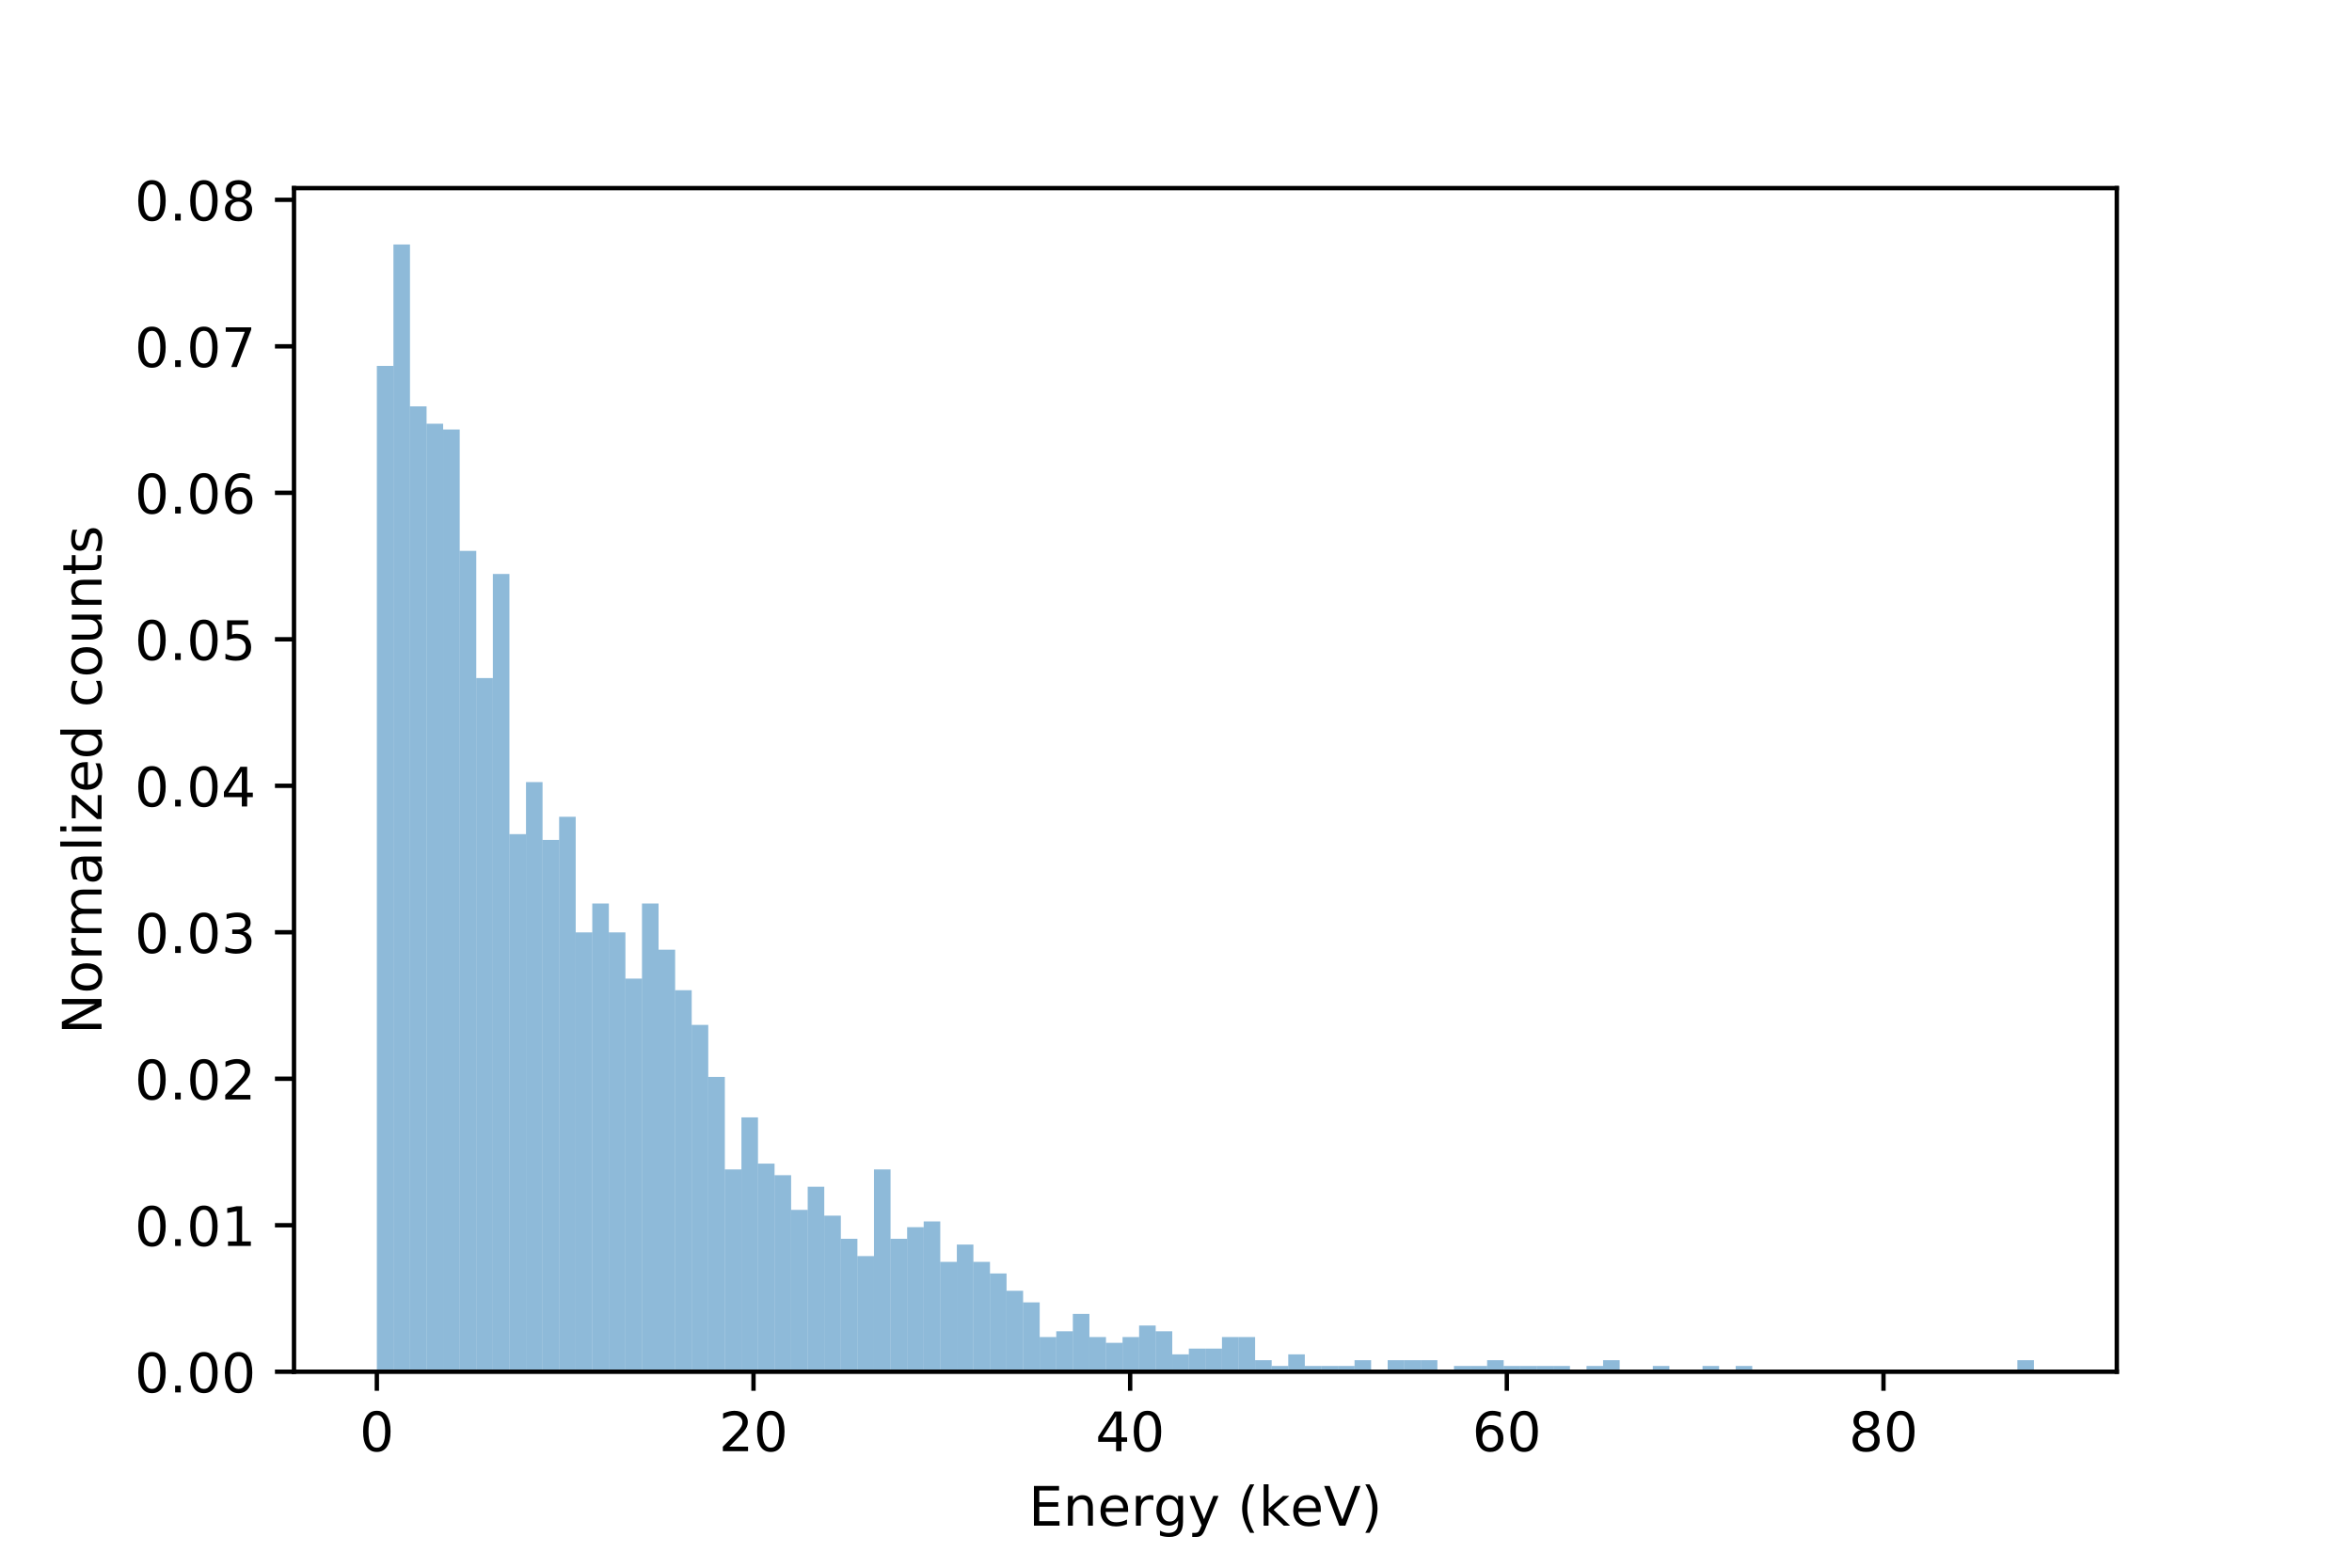 <?xml version="1.0" encoding="utf-8" standalone="no"?>
<!DOCTYPE svg PUBLIC "-//W3C//DTD SVG 1.1//EN"
  "http://www.w3.org/Graphics/SVG/1.1/DTD/svg11.dtd">
<!-- Created with matplotlib (http://matplotlib.org/) -->
<svg height="288pt" version="1.1" viewBox="0 0 432 288" width="432pt" xmlns="http://www.w3.org/2000/svg" xmlns:xlink="http://www.w3.org/1999/xlink">
 <defs>
  <style type="text/css">
*{stroke-linecap:butt;stroke-linejoin:round;}
  </style>
 </defs>
 <g id="figure_1">
  <g id="patch_1">
   <path d="M 0 288 
L 432 288 
L 432 0 
L 0 0 
z
" style="fill:#ffffff;"/>
  </g>
  <g id="axes_1">
   <g id="patch_2">
    <path d="M 54 252 
L 388.8 252 
L 388.8 34.56 
L 54 34.56 
z
" style="fill:#ffffff;"/>
   </g>
   <g id="patch_3">
    <path clip-path="url(#pb27f783293)" d="M 69.218 252 
L 72.262 252 
L 72.262 67.216 
L 69.218 67.216 
z
" style="fill:#1f77b4;opacity:0.5;"/>
   </g>
   <g id="patch_4">
    <path clip-path="url(#pb27f783293)" d="M 72.262 252 
L 75.305 252 
L 75.305 44.914 
L 72.262 44.914 
z
" style="fill:#1f77b4;opacity:0.5;"/>
   </g>
   <g id="patch_5">
    <path clip-path="url(#pb27f783293)" d="M 75.305 252 
L 78.349 252 
L 78.349 74.65 
L 75.305 74.65 
z
" style="fill:#1f77b4;opacity:0.5;"/>
   </g>
   <g id="patch_6">
    <path clip-path="url(#pb27f783293)" d="M 78.349 252 
L 81.393 252 
L 81.393 77.836 
L 78.349 77.836 
z
" style="fill:#1f77b4;opacity:0.5;"/>
   </g>
   <g id="patch_7">
    <path clip-path="url(#pb27f783293)" d="M 81.393 252 
L 84.436 252 
L 84.436 78.898 
L 81.393 78.898 
z
" style="fill:#1f77b4;opacity:0.5;"/>
   </g>
   <g id="patch_8">
    <path clip-path="url(#pb27f783293)" d="M 84.436 252 
L 87.48 252 
L 87.48 101.199 
L 84.436 101.199 
z
" style="fill:#1f77b4;opacity:0.5;"/>
   </g>
   <g id="patch_9">
    <path clip-path="url(#pb27f783293)" d="M 87.48 252 
L 90.524 252 
L 90.524 124.563 
L 87.48 124.563 
z
" style="fill:#1f77b4;opacity:0.5;"/>
   </g>
   <g id="patch_10">
    <path clip-path="url(#pb27f783293)" d="M 90.524 252 
L 93.567 252 
L 93.567 105.447 
L 90.524 105.447 
z
" style="fill:#1f77b4;opacity:0.5;"/>
   </g>
   <g id="patch_11">
    <path clip-path="url(#pb27f783293)" d="M 93.567 252 
L 96.611 252 
L 96.611 153.236 
L 93.567 153.236 
z
" style="fill:#1f77b4;opacity:0.5;"/>
   </g>
   <g id="patch_12">
    <path clip-path="url(#pb27f783293)" d="M 96.611 252 
L 99.655 252 
L 99.655 143.678 
L 96.611 143.678 
z
" style="fill:#1f77b4;opacity:0.5;"/>
   </g>
   <g id="patch_13">
    <path clip-path="url(#pb27f783293)" d="M 99.655 252 
L 102.698 252 
L 102.698 154.298 
L 99.655 154.298 
z
" style="fill:#1f77b4;opacity:0.5;"/>
   </g>
   <g id="patch_14">
    <path clip-path="url(#pb27f783293)" d="M 102.698 252 
L 105.742 252 
L 105.742 150.05 
L 102.698 150.05 
z
" style="fill:#1f77b4;opacity:0.5;"/>
   </g>
   <g id="patch_15">
    <path clip-path="url(#pb27f783293)" d="M 105.742 252 
L 108.785 252 
L 108.785 171.29 
L 105.742 171.29 
z
" style="fill:#1f77b4;opacity:0.5;"/>
   </g>
   <g id="patch_16">
    <path clip-path="url(#pb27f783293)" d="M 108.785 252 
L 111.829 252 
L 111.829 165.98 
L 108.785 165.98 
z
" style="fill:#1f77b4;opacity:0.5;"/>
   </g>
   <g id="patch_17">
    <path clip-path="url(#pb27f783293)" d="M 111.829 252 
L 114.873 252 
L 114.873 171.29 
L 111.829 171.29 
z
" style="fill:#1f77b4;opacity:0.5;"/>
   </g>
   <g id="patch_18">
    <path clip-path="url(#pb27f783293)" d="M 114.873 252 
L 117.916 252 
L 117.916 179.785 
L 114.873 179.785 
z
" style="fill:#1f77b4;opacity:0.5;"/>
   </g>
   <g id="patch_19">
    <path clip-path="url(#pb27f783293)" d="M 117.916 252 
L 120.96 252 
L 120.96 165.98 
L 117.916 165.98 
z
" style="fill:#1f77b4;opacity:0.5;"/>
   </g>
   <g id="patch_20">
    <path clip-path="url(#pb27f783293)" d="M 120.96 252 
L 124.004 252 
L 124.004 174.476 
L 120.96 174.476 
z
" style="fill:#1f77b4;opacity:0.5;"/>
   </g>
   <g id="patch_21">
    <path clip-path="url(#pb27f783293)" d="M 124.004 252 
L 127.047 252 
L 127.047 181.909 
L 124.004 181.909 
z
" style="fill:#1f77b4;opacity:0.5;"/>
   </g>
   <g id="patch_22">
    <path clip-path="url(#pb27f783293)" d="M 127.047 252 
L 130.091 252 
L 130.091 188.281 
L 127.047 188.281 
z
" style="fill:#1f77b4;opacity:0.5;"/>
   </g>
   <g id="patch_23">
    <path clip-path="url(#pb27f783293)" d="M 130.091 252 
L 133.135 252 
L 133.135 197.839 
L 130.091 197.839 
z
" style="fill:#1f77b4;opacity:0.5;"/>
   </g>
   <g id="patch_24">
    <path clip-path="url(#pb27f783293)" d="M 133.135 252 
L 136.178 252 
L 136.178 214.831 
L 133.135 214.831 
z
" style="fill:#1f77b4;opacity:0.5;"/>
   </g>
   <g id="patch_25">
    <path clip-path="url(#pb27f783293)" d="M 136.178 252 
L 139.222 252 
L 139.222 205.273 
L 136.178 205.273 
z
" style="fill:#1f77b4;opacity:0.5;"/>
   </g>
   <g id="patch_26">
    <path clip-path="url(#pb27f783293)" d="M 139.222 252 
L 142.265 252 
L 142.265 213.769 
L 139.222 213.769 
z
" style="fill:#1f77b4;opacity:0.5;"/>
   </g>
   <g id="patch_27">
    <path clip-path="url(#pb27f783293)" d="M 142.265 252 
L 145.309 252 
L 145.309 215.893 
L 142.265 215.893 
z
" style="fill:#1f77b4;opacity:0.5;"/>
   </g>
   <g id="patch_28">
    <path clip-path="url(#pb27f783293)" d="M 145.309 252 
L 148.353 252 
L 148.353 222.265 
L 145.309 222.265 
z
" style="fill:#1f77b4;opacity:0.5;"/>
   </g>
   <g id="patch_29">
    <path clip-path="url(#pb27f783293)" d="M 148.353 252 
L 151.396 252 
L 151.396 218.017 
L 148.353 218.017 
z
" style="fill:#1f77b4;opacity:0.5;"/>
   </g>
   <g id="patch_30">
    <path clip-path="url(#pb27f783293)" d="M 151.396 252 
L 154.44 252 
L 154.44 223.327 
L 151.396 223.327 
z
" style="fill:#1f77b4;opacity:0.5;"/>
   </g>
   <g id="patch_31">
    <path clip-path="url(#pb27f783293)" d="M 154.44 252 
L 157.484 252 
L 157.484 227.575 
L 154.44 227.575 
z
" style="fill:#1f77b4;opacity:0.5;"/>
   </g>
   <g id="patch_32">
    <path clip-path="url(#pb27f783293)" d="M 157.484 252 
L 160.527 252 
L 160.527 230.76 
L 157.484 230.76 
z
" style="fill:#1f77b4;opacity:0.5;"/>
   </g>
   <g id="patch_33">
    <path clip-path="url(#pb27f783293)" d="M 160.527 252 
L 163.571 252 
L 163.571 214.831 
L 160.527 214.831 
z
" style="fill:#1f77b4;opacity:0.5;"/>
   </g>
   <g id="patch_34">
    <path clip-path="url(#pb27f783293)" d="M 163.571 252 
L 166.615 252 
L 166.615 227.575 
L 163.571 227.575 
z
" style="fill:#1f77b4;opacity:0.5;"/>
   </g>
   <g id="patch_35">
    <path clip-path="url(#pb27f783293)" d="M 166.615 252 
L 169.658 252 
L 169.658 225.451 
L 166.615 225.451 
z
" style="fill:#1f77b4;opacity:0.5;"/>
   </g>
   <g id="patch_36">
    <path clip-path="url(#pb27f783293)" d="M 169.658 252 
L 172.702 252 
L 172.702 224.389 
L 169.658 224.389 
z
" style="fill:#1f77b4;opacity:0.5;"/>
   </g>
   <g id="patch_37">
    <path clip-path="url(#pb27f783293)" d="M 172.702 252 
L 175.745 252 
L 175.745 231.822 
L 172.702 231.822 
z
" style="fill:#1f77b4;opacity:0.5;"/>
   </g>
   <g id="patch_38">
    <path clip-path="url(#pb27f783293)" d="M 175.745 252 
L 178.789 252 
L 178.789 228.636 
L 175.745 228.636 
z
" style="fill:#1f77b4;opacity:0.5;"/>
   </g>
   <g id="patch_39">
    <path clip-path="url(#pb27f783293)" d="M 178.789 252 
L 181.833 252 
L 181.833 231.822 
L 178.789 231.822 
z
" style="fill:#1f77b4;opacity:0.5;"/>
   </g>
   <g id="patch_40">
    <path clip-path="url(#pb27f783293)" d="M 181.833 252 
L 184.876 252 
L 184.876 233.946 
L 181.833 233.946 
z
" style="fill:#1f77b4;opacity:0.5;"/>
   </g>
   <g id="patch_41">
    <path clip-path="url(#pb27f783293)" d="M 184.876 252 
L 187.92 252 
L 187.92 237.132 
L 184.876 237.132 
z
" style="fill:#1f77b4;opacity:0.5;"/>
   </g>
   <g id="patch_42">
    <path clip-path="url(#pb27f783293)" d="M 187.92 252 
L 190.964 252 
L 190.964 239.256 
L 187.92 239.256 
z
" style="fill:#1f77b4;opacity:0.5;"/>
   </g>
   <g id="patch_43">
    <path clip-path="url(#pb27f783293)" d="M 190.964 252 
L 194.007 252 
L 194.007 245.628 
L 190.964 245.628 
z
" style="fill:#1f77b4;opacity:0.5;"/>
   </g>
   <g id="patch_44">
    <path clip-path="url(#pb27f783293)" d="M 194.007 252 
L 197.051 252 
L 197.051 244.566 
L 194.007 244.566 
z
" style="fill:#1f77b4;opacity:0.5;"/>
   </g>
   <g id="patch_45">
    <path clip-path="url(#pb27f783293)" d="M 197.051 252 
L 200.095 252 
L 200.095 241.38 
L 197.051 241.38 
z
" style="fill:#1f77b4;opacity:0.5;"/>
   </g>
   <g id="patch_46">
    <path clip-path="url(#pb27f783293)" d="M 200.095 252 
L 203.138 252 
L 203.138 245.628 
L 200.095 245.628 
z
" style="fill:#1f77b4;opacity:0.5;"/>
   </g>
   <g id="patch_47">
    <path clip-path="url(#pb27f783293)" d="M 203.138 252 
L 206.182 252 
L 206.182 246.69 
L 203.138 246.69 
z
" style="fill:#1f77b4;opacity:0.5;"/>
   </g>
   <g id="patch_48">
    <path clip-path="url(#pb27f783293)" d="M 206.182 252 
L 209.225 252 
L 209.225 245.628 
L 206.182 245.628 
z
" style="fill:#1f77b4;opacity:0.5;"/>
   </g>
   <g id="patch_49">
    <path clip-path="url(#pb27f783293)" d="M 209.225 252 
L 212.269 252 
L 212.269 243.504 
L 209.225 243.504 
z
" style="fill:#1f77b4;opacity:0.5;"/>
   </g>
   <g id="patch_50">
    <path clip-path="url(#pb27f783293)" d="M 212.269 252 
L 215.313 252 
L 215.313 244.566 
L 212.269 244.566 
z
" style="fill:#1f77b4;opacity:0.5;"/>
   </g>
   <g id="patch_51">
    <path clip-path="url(#pb27f783293)" d="M 215.313 252 
L 218.356 252 
L 218.356 248.814 
L 215.313 248.814 
z
" style="fill:#1f77b4;opacity:0.5;"/>
   </g>
   <g id="patch_52">
    <path clip-path="url(#pb27f783293)" d="M 218.356 252 
L 221.4 252 
L 221.4 247.752 
L 218.356 247.752 
z
" style="fill:#1f77b4;opacity:0.5;"/>
   </g>
   <g id="patch_53">
    <path clip-path="url(#pb27f783293)" d="M 221.4 252 
L 224.444 252 
L 224.444 247.752 
L 221.4 247.752 
z
" style="fill:#1f77b4;opacity:0.5;"/>
   </g>
   <g id="patch_54">
    <path clip-path="url(#pb27f783293)" d="M 224.444 252 
L 227.487 252 
L 227.487 245.628 
L 224.444 245.628 
z
" style="fill:#1f77b4;opacity:0.5;"/>
   </g>
   <g id="patch_55">
    <path clip-path="url(#pb27f783293)" d="M 227.487 252 
L 230.531 252 
L 230.531 245.628 
L 227.487 245.628 
z
" style="fill:#1f77b4;opacity:0.5;"/>
   </g>
   <g id="patch_56">
    <path clip-path="url(#pb27f783293)" d="M 230.531 252 
L 233.575 252 
L 233.575 249.876 
L 230.531 249.876 
z
" style="fill:#1f77b4;opacity:0.5;"/>
   </g>
   <g id="patch_57">
    <path clip-path="url(#pb27f783293)" d="M 233.575 252 
L 236.618 252 
L 236.618 250.938 
L 233.575 250.938 
z
" style="fill:#1f77b4;opacity:0.5;"/>
   </g>
   <g id="patch_58">
    <path clip-path="url(#pb27f783293)" d="M 236.618 252 
L 239.662 252 
L 239.662 248.814 
L 236.618 248.814 
z
" style="fill:#1f77b4;opacity:0.5;"/>
   </g>
   <g id="patch_59">
    <path clip-path="url(#pb27f783293)" d="M 239.662 252 
L 242.705 252 
L 242.705 250.938 
L 239.662 250.938 
z
" style="fill:#1f77b4;opacity:0.5;"/>
   </g>
   <g id="patch_60">
    <path clip-path="url(#pb27f783293)" d="M 242.705 252 
L 245.749 252 
L 245.749 250.938 
L 242.705 250.938 
z
" style="fill:#1f77b4;opacity:0.5;"/>
   </g>
   <g id="patch_61">
    <path clip-path="url(#pb27f783293)" d="M 245.749 252 
L 248.793 252 
L 248.793 250.938 
L 245.749 250.938 
z
" style="fill:#1f77b4;opacity:0.5;"/>
   </g>
   <g id="patch_62">
    <path clip-path="url(#pb27f783293)" d="M 248.793 252 
L 251.836 252 
L 251.836 249.876 
L 248.793 249.876 
z
" style="fill:#1f77b4;opacity:0.5;"/>
   </g>
   <g id="patch_63">
    <path clip-path="url(#pb27f783293)" d="M 251.836 252 
L 254.88 252 
L 254.88 252 
L 251.836 252 
z
" style="fill:#1f77b4;opacity:0.5;"/>
   </g>
   <g id="patch_64">
    <path clip-path="url(#pb27f783293)" d="M 254.88 252 
L 257.924 252 
L 257.924 249.876 
L 254.88 249.876 
z
" style="fill:#1f77b4;opacity:0.5;"/>
   </g>
   <g id="patch_65">
    <path clip-path="url(#pb27f783293)" d="M 257.924 252 
L 260.967 252 
L 260.967 249.876 
L 257.924 249.876 
z
" style="fill:#1f77b4;opacity:0.5;"/>
   </g>
   <g id="patch_66">
    <path clip-path="url(#pb27f783293)" d="M 260.967 252 
L 264.011 252 
L 264.011 249.876 
L 260.967 249.876 
z
" style="fill:#1f77b4;opacity:0.5;"/>
   </g>
   <g id="patch_67">
    <path clip-path="url(#pb27f783293)" d="M 264.011 252 
L 267.055 252 
L 267.055 252 
L 264.011 252 
z
" style="fill:#1f77b4;opacity:0.5;"/>
   </g>
   <g id="patch_68">
    <path clip-path="url(#pb27f783293)" d="M 267.055 252 
L 270.098 252 
L 270.098 250.938 
L 267.055 250.938 
z
" style="fill:#1f77b4;opacity:0.5;"/>
   </g>
   <g id="patch_69">
    <path clip-path="url(#pb27f783293)" d="M 270.098 252 
L 273.142 252 
L 273.142 250.938 
L 270.098 250.938 
z
" style="fill:#1f77b4;opacity:0.5;"/>
   </g>
   <g id="patch_70">
    <path clip-path="url(#pb27f783293)" d="M 273.142 252 
L 276.185 252 
L 276.185 249.876 
L 273.142 249.876 
z
" style="fill:#1f77b4;opacity:0.5;"/>
   </g>
   <g id="patch_71">
    <path clip-path="url(#pb27f783293)" d="M 276.185 252 
L 279.229 252 
L 279.229 250.938 
L 276.185 250.938 
z
" style="fill:#1f77b4;opacity:0.5;"/>
   </g>
   <g id="patch_72">
    <path clip-path="url(#pb27f783293)" d="M 279.229 252 
L 282.273 252 
L 282.273 250.938 
L 279.229 250.938 
z
" style="fill:#1f77b4;opacity:0.5;"/>
   </g>
   <g id="patch_73">
    <path clip-path="url(#pb27f783293)" d="M 282.273 252 
L 285.316 252 
L 285.316 250.938 
L 282.273 250.938 
z
" style="fill:#1f77b4;opacity:0.5;"/>
   </g>
   <g id="patch_74">
    <path clip-path="url(#pb27f783293)" d="M 285.316 252 
L 288.36 252 
L 288.36 250.938 
L 285.316 250.938 
z
" style="fill:#1f77b4;opacity:0.5;"/>
   </g>
   <g id="patch_75">
    <path clip-path="url(#pb27f783293)" d="M 288.36 252 
L 291.404 252 
L 291.404 252 
L 288.36 252 
z
" style="fill:#1f77b4;opacity:0.5;"/>
   </g>
   <g id="patch_76">
    <path clip-path="url(#pb27f783293)" d="M 291.404 252 
L 294.447 252 
L 294.447 250.938 
L 291.404 250.938 
z
" style="fill:#1f77b4;opacity:0.5;"/>
   </g>
   <g id="patch_77">
    <path clip-path="url(#pb27f783293)" d="M 294.447 252 
L 297.491 252 
L 297.491 249.876 
L 294.447 249.876 
z
" style="fill:#1f77b4;opacity:0.5;"/>
   </g>
   <g id="patch_78">
    <path clip-path="url(#pb27f783293)" d="M 297.491 252 
L 300.535 252 
L 300.535 252 
L 297.491 252 
z
" style="fill:#1f77b4;opacity:0.5;"/>
   </g>
   <g id="patch_79">
    <path clip-path="url(#pb27f783293)" d="M 300.535 252 
L 303.578 252 
L 303.578 252 
L 300.535 252 
z
" style="fill:#1f77b4;opacity:0.5;"/>
   </g>
   <g id="patch_80">
    <path clip-path="url(#pb27f783293)" d="M 303.578 252 
L 306.622 252 
L 306.622 250.938 
L 303.578 250.938 
z
" style="fill:#1f77b4;opacity:0.5;"/>
   </g>
   <g id="patch_81">
    <path clip-path="url(#pb27f783293)" d="M 306.622 252 
L 309.665 252 
L 309.665 252 
L 306.622 252 
z
" style="fill:#1f77b4;opacity:0.5;"/>
   </g>
   <g id="patch_82">
    <path clip-path="url(#pb27f783293)" d="M 309.665 252 
L 312.709 252 
L 312.709 252 
L 309.665 252 
z
" style="fill:#1f77b4;opacity:0.5;"/>
   </g>
   <g id="patch_83">
    <path clip-path="url(#pb27f783293)" d="M 312.709 252 
L 315.753 252 
L 315.753 250.938 
L 312.709 250.938 
z
" style="fill:#1f77b4;opacity:0.5;"/>
   </g>
   <g id="patch_84">
    <path clip-path="url(#pb27f783293)" d="M 315.753 252 
L 318.796 252 
L 318.796 252 
L 315.753 252 
z
" style="fill:#1f77b4;opacity:0.5;"/>
   </g>
   <g id="patch_85">
    <path clip-path="url(#pb27f783293)" d="M 318.796 252 
L 321.84 252 
L 321.84 250.938 
L 318.796 250.938 
z
" style="fill:#1f77b4;opacity:0.5;"/>
   </g>
   <g id="patch_86">
    <path clip-path="url(#pb27f783293)" d="M 321.84 252 
L 324.884 252 
L 324.884 252 
L 321.84 252 
z
" style="fill:#1f77b4;opacity:0.5;"/>
   </g>
   <g id="patch_87">
    <path clip-path="url(#pb27f783293)" d="M 324.884 252 
L 327.927 252 
L 327.927 252 
L 324.884 252 
z
" style="fill:#1f77b4;opacity:0.5;"/>
   </g>
   <g id="patch_88">
    <path clip-path="url(#pb27f783293)" d="M 327.927 252 
L 330.971 252 
L 330.971 252 
L 327.927 252 
z
" style="fill:#1f77b4;opacity:0.5;"/>
   </g>
   <g id="patch_89">
    <path clip-path="url(#pb27f783293)" d="M 330.971 252 
L 334.015 252 
L 334.015 252 
L 330.971 252 
z
" style="fill:#1f77b4;opacity:0.5;"/>
   </g>
   <g id="patch_90">
    <path clip-path="url(#pb27f783293)" d="M 334.015 252 
L 337.058 252 
L 337.058 252 
L 334.015 252 
z
" style="fill:#1f77b4;opacity:0.5;"/>
   </g>
   <g id="patch_91">
    <path clip-path="url(#pb27f783293)" d="M 337.058 252 
L 340.102 252 
L 340.102 252 
L 337.058 252 
z
" style="fill:#1f77b4;opacity:0.5;"/>
   </g>
   <g id="patch_92">
    <path clip-path="url(#pb27f783293)" d="M 340.102 252 
L 343.145 252 
L 343.145 252 
L 340.102 252 
z
" style="fill:#1f77b4;opacity:0.5;"/>
   </g>
   <g id="patch_93">
    <path clip-path="url(#pb27f783293)" d="M 343.145 252 
L 346.189 252 
L 346.189 252 
L 343.145 252 
z
" style="fill:#1f77b4;opacity:0.5;"/>
   </g>
   <g id="patch_94">
    <path clip-path="url(#pb27f783293)" d="M 346.189 252 
L 349.233 252 
L 349.233 252 
L 346.189 252 
z
" style="fill:#1f77b4;opacity:0.5;"/>
   </g>
   <g id="patch_95">
    <path clip-path="url(#pb27f783293)" d="M 349.233 252 
L 352.276 252 
L 352.276 252 
L 349.233 252 
z
" style="fill:#1f77b4;opacity:0.5;"/>
   </g>
   <g id="patch_96">
    <path clip-path="url(#pb27f783293)" d="M 352.276 252 
L 355.32 252 
L 355.32 252 
L 352.276 252 
z
" style="fill:#1f77b4;opacity:0.5;"/>
   </g>
   <g id="patch_97">
    <path clip-path="url(#pb27f783293)" d="M 355.32 252 
L 358.364 252 
L 358.364 252 
L 355.32 252 
z
" style="fill:#1f77b4;opacity:0.5;"/>
   </g>
   <g id="patch_98">
    <path clip-path="url(#pb27f783293)" d="M 358.364 252 
L 361.407 252 
L 361.407 252 
L 358.364 252 
z
" style="fill:#1f77b4;opacity:0.5;"/>
   </g>
   <g id="patch_99">
    <path clip-path="url(#pb27f783293)" d="M 361.407 252 
L 364.451 252 
L 364.451 252 
L 361.407 252 
z
" style="fill:#1f77b4;opacity:0.5;"/>
   </g>
   <g id="patch_100">
    <path clip-path="url(#pb27f783293)" d="M 364.451 252 
L 367.495 252 
L 367.495 252 
L 364.451 252 
z
" style="fill:#1f77b4;opacity:0.5;"/>
   </g>
   <g id="patch_101">
    <path clip-path="url(#pb27f783293)" d="M 367.495 252 
L 370.538 252 
L 370.538 252 
L 367.495 252 
z
" style="fill:#1f77b4;opacity:0.5;"/>
   </g>
   <g id="patch_102">
    <path clip-path="url(#pb27f783293)" d="M 370.538 252 
L 373.582 252 
L 373.582 249.876 
L 370.538 249.876 
z
" style="fill:#1f77b4;opacity:0.5;"/>
   </g>
   <g id="matplotlib.axis_1">
    <g id="xtick_1">
     <g id="line2d_1">
      <defs>
       <path d="M 0 0 
L 0 3.5 
" id="mebb83cdd9a" style="stroke:#000000;stroke-width:0.8;"/>
      </defs>
      <g>
       <use style="stroke:#000000;stroke-width:0.8;" x="69.215" xlink:href="#mebb83cdd9a" y="252"/>
      </g>
     </g>
     <g id="text_1">
      <!-- 0 -->
      <defs>
       <path d="M 31.781 66.406 
Q 24.172 66.406 20.328 58.906 
Q 16.5 51.422 16.5 36.375 
Q 16.5 21.391 20.328 13.891 
Q 24.172 6.391 31.781 6.391 
Q 39.453 6.391 43.281 13.891 
Q 47.125 21.391 47.125 36.375 
Q 47.125 51.422 43.281 58.906 
Q 39.453 66.406 31.781 66.406 
z
M 31.781 74.219 
Q 44.047 74.219 50.516 64.516 
Q 56.984 54.828 56.984 36.375 
Q 56.984 17.969 50.516 8.266 
Q 44.047 -1.422 31.781 -1.422 
Q 19.531 -1.422 13.062 8.266 
Q 6.594 17.969 6.594 36.375 
Q 6.594 54.828 13.062 64.516 
Q 19.531 74.219 31.781 74.219 
z
" id="DejaVuSans-30"/>
      </defs>
      <g transform="translate(66.033 266.598)scale(0.1 -0.1)">
       <use xlink:href="#DejaVuSans-30"/>
      </g>
     </g>
    </g>
    <g id="xtick_2">
     <g id="line2d_2">
      <g>
       <use style="stroke:#000000;stroke-width:0.8;" x="138.398" xlink:href="#mebb83cdd9a" y="252"/>
      </g>
     </g>
     <g id="text_2">
      <!-- 20 -->
      <defs>
       <path d="M 19.188 8.297 
L 53.609 8.297 
L 53.609 0 
L 7.328 0 
L 7.328 8.297 
Q 12.938 14.109 22.625 23.891 
Q 32.328 33.688 34.812 36.531 
Q 39.547 41.844 41.422 45.531 
Q 43.312 49.219 43.312 52.781 
Q 43.312 58.594 39.234 62.25 
Q 35.156 65.922 28.609 65.922 
Q 23.969 65.922 18.812 64.312 
Q 13.672 62.703 7.812 59.422 
L 7.812 69.391 
Q 13.766 71.781 18.938 73 
Q 24.125 74.219 28.422 74.219 
Q 39.75 74.219 46.484 68.547 
Q 53.219 62.891 53.219 53.422 
Q 53.219 48.922 51.531 44.891 
Q 49.859 40.875 45.406 35.406 
Q 44.188 33.984 37.641 27.219 
Q 31.109 20.453 19.188 8.297 
z
" id="DejaVuSans-32"/>
      </defs>
      <g transform="translate(132.035 266.598)scale(0.1 -0.1)">
       <use xlink:href="#DejaVuSans-32"/>
       <use x="63.623" xlink:href="#DejaVuSans-30"/>
      </g>
     </g>
    </g>
    <g id="xtick_3">
     <g id="line2d_3">
      <g>
       <use style="stroke:#000000;stroke-width:0.8;" x="207.581" xlink:href="#mebb83cdd9a" y="252"/>
      </g>
     </g>
     <g id="text_3">
      <!-- 40 -->
      <defs>
       <path d="M 37.797 64.312 
L 12.891 25.391 
L 37.797 25.391 
z
M 35.203 72.906 
L 47.609 72.906 
L 47.609 25.391 
L 58.016 25.391 
L 58.016 17.188 
L 47.609 17.188 
L 47.609 0 
L 37.797 0 
L 37.797 17.188 
L 4.891 17.188 
L 4.891 26.703 
z
" id="DejaVuSans-34"/>
      </defs>
      <g transform="translate(201.218 266.598)scale(0.1 -0.1)">
       <use xlink:href="#DejaVuSans-34"/>
       <use x="63.623" xlink:href="#DejaVuSans-30"/>
      </g>
     </g>
    </g>
    <g id="xtick_4">
     <g id="line2d_4">
      <g>
       <use style="stroke:#000000;stroke-width:0.8;" x="276.763" xlink:href="#mebb83cdd9a" y="252"/>
      </g>
     </g>
     <g id="text_4">
      <!-- 60 -->
      <defs>
       <path d="M 33.016 40.375 
Q 26.375 40.375 22.484 35.828 
Q 18.609 31.297 18.609 23.391 
Q 18.609 15.531 22.484 10.953 
Q 26.375 6.391 33.016 6.391 
Q 39.656 6.391 43.531 10.953 
Q 47.406 15.531 47.406 23.391 
Q 47.406 31.297 43.531 35.828 
Q 39.656 40.375 33.016 40.375 
z
M 52.594 71.297 
L 52.594 62.312 
Q 48.875 64.062 45.094 64.984 
Q 41.312 65.922 37.594 65.922 
Q 27.828 65.922 22.672 59.328 
Q 17.531 52.734 16.797 39.406 
Q 19.672 43.656 24.016 45.922 
Q 28.375 48.188 33.594 48.188 
Q 44.578 48.188 50.953 41.516 
Q 57.328 34.859 57.328 23.391 
Q 57.328 12.156 50.688 5.359 
Q 44.047 -1.422 33.016 -1.422 
Q 20.359 -1.422 13.672 8.266 
Q 6.984 17.969 6.984 36.375 
Q 6.984 53.656 15.188 63.938 
Q 23.391 74.219 37.203 74.219 
Q 40.922 74.219 44.703 73.484 
Q 48.484 72.75 52.594 71.297 
z
" id="DejaVuSans-36"/>
      </defs>
      <g transform="translate(270.401 266.598)scale(0.1 -0.1)">
       <use xlink:href="#DejaVuSans-36"/>
       <use x="63.623" xlink:href="#DejaVuSans-30"/>
      </g>
     </g>
    </g>
    <g id="xtick_5">
     <g id="line2d_5">
      <g>
       <use style="stroke:#000000;stroke-width:0.8;" x="345.946" xlink:href="#mebb83cdd9a" y="252"/>
      </g>
     </g>
     <g id="text_5">
      <!-- 80 -->
      <defs>
       <path d="M 31.781 34.625 
Q 24.75 34.625 20.719 30.859 
Q 16.703 27.094 16.703 20.516 
Q 16.703 13.922 20.719 10.156 
Q 24.75 6.391 31.781 6.391 
Q 38.812 6.391 42.859 10.172 
Q 46.922 13.969 46.922 20.516 
Q 46.922 27.094 42.891 30.859 
Q 38.875 34.625 31.781 34.625 
z
M 21.922 38.812 
Q 15.578 40.375 12.031 44.719 
Q 8.5 49.078 8.5 55.328 
Q 8.5 64.062 14.719 69.141 
Q 20.953 74.219 31.781 74.219 
Q 42.672 74.219 48.875 69.141 
Q 55.078 64.062 55.078 55.328 
Q 55.078 49.078 51.531 44.719 
Q 48 40.375 41.703 38.812 
Q 48.828 37.156 52.797 32.312 
Q 56.781 27.484 56.781 20.516 
Q 56.781 9.906 50.312 4.234 
Q 43.844 -1.422 31.781 -1.422 
Q 19.734 -1.422 13.25 4.234 
Q 6.781 9.906 6.781 20.516 
Q 6.781 27.484 10.781 32.312 
Q 14.797 37.156 21.922 38.812 
z
M 18.312 54.391 
Q 18.312 48.734 21.844 45.562 
Q 25.391 42.391 31.781 42.391 
Q 38.141 42.391 41.719 45.562 
Q 45.312 48.734 45.312 54.391 
Q 45.312 60.062 41.719 63.234 
Q 38.141 66.406 31.781 66.406 
Q 25.391 66.406 21.844 63.234 
Q 18.312 60.062 18.312 54.391 
z
" id="DejaVuSans-38"/>
      </defs>
      <g transform="translate(339.584 266.598)scale(0.1 -0.1)">
       <use xlink:href="#DejaVuSans-38"/>
       <use x="63.623" xlink:href="#DejaVuSans-30"/>
      </g>
     </g>
    </g>
    <g id="text_6">
     <!-- Energy (keV) -->
     <defs>
      <path d="M 9.812 72.906 
L 55.906 72.906 
L 55.906 64.594 
L 19.672 64.594 
L 19.672 43.016 
L 54.391 43.016 
L 54.391 34.719 
L 19.672 34.719 
L 19.672 8.297 
L 56.781 8.297 
L 56.781 0 
L 9.812 0 
z
" id="DejaVuSans-45"/>
      <path d="M 54.891 33.016 
L 54.891 0 
L 45.906 0 
L 45.906 32.719 
Q 45.906 40.484 42.875 44.328 
Q 39.844 48.188 33.797 48.188 
Q 26.516 48.188 22.312 43.547 
Q 18.109 38.922 18.109 30.906 
L 18.109 0 
L 9.078 0 
L 9.078 54.688 
L 18.109 54.688 
L 18.109 46.188 
Q 21.344 51.125 25.703 53.562 
Q 30.078 56 35.797 56 
Q 45.219 56 50.047 50.172 
Q 54.891 44.344 54.891 33.016 
z
" id="DejaVuSans-6e"/>
      <path d="M 56.203 29.594 
L 56.203 25.203 
L 14.891 25.203 
Q 15.484 15.922 20.484 11.062 
Q 25.484 6.203 34.422 6.203 
Q 39.594 6.203 44.453 7.469 
Q 49.312 8.734 54.109 11.281 
L 54.109 2.781 
Q 49.266 0.734 44.188 -0.344 
Q 39.109 -1.422 33.891 -1.422 
Q 20.797 -1.422 13.156 6.188 
Q 5.516 13.812 5.516 26.812 
Q 5.516 40.234 12.766 48.109 
Q 20.016 56 32.328 56 
Q 43.359 56 49.781 48.891 
Q 56.203 41.797 56.203 29.594 
z
M 47.219 32.234 
Q 47.125 39.594 43.094 43.984 
Q 39.062 48.391 32.422 48.391 
Q 24.906 48.391 20.391 44.141 
Q 15.875 39.891 15.188 32.172 
z
" id="DejaVuSans-65"/>
      <path d="M 41.109 46.297 
Q 39.594 47.172 37.812 47.578 
Q 36.031 48 33.891 48 
Q 26.266 48 22.188 43.047 
Q 18.109 38.094 18.109 28.812 
L 18.109 0 
L 9.078 0 
L 9.078 54.688 
L 18.109 54.688 
L 18.109 46.188 
Q 20.953 51.172 25.484 53.578 
Q 30.031 56 36.531 56 
Q 37.453 56 38.578 55.875 
Q 39.703 55.766 41.062 55.516 
z
" id="DejaVuSans-72"/>
      <path d="M 45.406 27.984 
Q 45.406 37.75 41.375 43.109 
Q 37.359 48.484 30.078 48.484 
Q 22.859 48.484 18.828 43.109 
Q 14.797 37.75 14.797 27.984 
Q 14.797 18.266 18.828 12.891 
Q 22.859 7.516 30.078 7.516 
Q 37.359 7.516 41.375 12.891 
Q 45.406 18.266 45.406 27.984 
z
M 54.391 6.781 
Q 54.391 -7.172 48.188 -13.984 
Q 42 -20.797 29.203 -20.797 
Q 24.469 -20.797 20.266 -20.094 
Q 16.062 -19.391 12.109 -17.922 
L 12.109 -9.188 
Q 16.062 -11.328 19.922 -12.344 
Q 23.781 -13.375 27.781 -13.375 
Q 36.625 -13.375 41.016 -8.766 
Q 45.406 -4.156 45.406 5.172 
L 45.406 9.625 
Q 42.625 4.781 38.281 2.391 
Q 33.938 0 27.875 0 
Q 17.828 0 11.672 7.656 
Q 5.516 15.328 5.516 27.984 
Q 5.516 40.672 11.672 48.328 
Q 17.828 56 27.875 56 
Q 33.938 56 38.281 53.609 
Q 42.625 51.219 45.406 46.391 
L 45.406 54.688 
L 54.391 54.688 
z
" id="DejaVuSans-67"/>
      <path d="M 32.172 -5.078 
Q 28.375 -14.844 24.75 -17.812 
Q 21.141 -20.797 15.094 -20.797 
L 7.906 -20.797 
L 7.906 -13.281 
L 13.188 -13.281 
Q 16.891 -13.281 18.938 -11.516 
Q 21 -9.766 23.484 -3.219 
L 25.094 0.875 
L 2.984 54.688 
L 12.5 54.688 
L 29.594 11.922 
L 46.688 54.688 
L 56.203 54.688 
z
" id="DejaVuSans-79"/>
      <path id="DejaVuSans-20"/>
      <path d="M 31 75.875 
Q 24.469 64.656 21.281 53.656 
Q 18.109 42.672 18.109 31.391 
Q 18.109 20.125 21.312 9.062 
Q 24.516 -2 31 -13.188 
L 23.188 -13.188 
Q 15.875 -1.703 12.234 9.375 
Q 8.594 20.453 8.594 31.391 
Q 8.594 42.281 12.203 53.312 
Q 15.828 64.359 23.188 75.875 
z
" id="DejaVuSans-28"/>
      <path d="M 9.078 75.984 
L 18.109 75.984 
L 18.109 31.109 
L 44.922 54.688 
L 56.391 54.688 
L 27.391 29.109 
L 57.625 0 
L 45.906 0 
L 18.109 26.703 
L 18.109 0 
L 9.078 0 
z
" id="DejaVuSans-6b"/>
      <path d="M 28.609 0 
L 0.781 72.906 
L 11.078 72.906 
L 34.188 11.531 
L 57.328 72.906 
L 67.578 72.906 
L 39.797 0 
z
" id="DejaVuSans-56"/>
      <path d="M 8.016 75.875 
L 15.828 75.875 
Q 23.141 64.359 26.781 53.312 
Q 30.422 42.281 30.422 31.391 
Q 30.422 20.453 26.781 9.375 
Q 23.141 -1.703 15.828 -13.188 
L 8.016 -13.188 
Q 14.5 -2 17.703 9.062 
Q 20.906 20.125 20.906 31.391 
Q 20.906 42.672 17.703 53.656 
Q 14.5 64.656 8.016 75.875 
z
" id="DejaVuSans-29"/>
     </defs>
     <g transform="translate(188.927 280.277)scale(0.1 -0.1)">
      <use xlink:href="#DejaVuSans-45"/>
      <use x="63.184" xlink:href="#DejaVuSans-6e"/>
      <use x="126.562" xlink:href="#DejaVuSans-65"/>
      <use x="188.086" xlink:href="#DejaVuSans-72"/>
      <use x="229.184" xlink:href="#DejaVuSans-67"/>
      <use x="292.66" xlink:href="#DejaVuSans-79"/>
      <use x="351.84" xlink:href="#DejaVuSans-20"/>
      <use x="383.627" xlink:href="#DejaVuSans-28"/>
      <use x="422.641" xlink:href="#DejaVuSans-6b"/>
      <use x="480.504" xlink:href="#DejaVuSans-65"/>
      <use x="542.027" xlink:href="#DejaVuSans-56"/>
      <use x="610.436" xlink:href="#DejaVuSans-29"/>
     </g>
    </g>
   </g>
   <g id="matplotlib.axis_2">
    <g id="ytick_1">
     <g id="line2d_6">
      <defs>
       <path d="M 0 0 
L -3.5 0 
" id="m24a979bb8a" style="stroke:#000000;stroke-width:0.8;"/>
      </defs>
      <g>
       <use style="stroke:#000000;stroke-width:0.8;" x="54" xlink:href="#m24a979bb8a" y="252"/>
      </g>
     </g>
     <g id="text_7">
      <!-- 0.00 -->
      <defs>
       <path d="M 10.688 12.406 
L 21 12.406 
L 21 0 
L 10.688 0 
z
" id="DejaVuSans-2e"/>
      </defs>
      <g transform="translate(24.734 255.799)scale(0.1 -0.1)">
       <use xlink:href="#DejaVuSans-30"/>
       <use x="63.623" xlink:href="#DejaVuSans-2e"/>
       <use x="95.41" xlink:href="#DejaVuSans-30"/>
       <use x="159.033" xlink:href="#DejaVuSans-30"/>
      </g>
     </g>
    </g>
    <g id="ytick_2">
     <g id="line2d_7">
      <g>
       <use style="stroke:#000000;stroke-width:0.8;" x="54" xlink:href="#m24a979bb8a" y="225.089"/>
      </g>
     </g>
     <g id="text_8">
      <!-- 0.01 -->
      <defs>
       <path d="M 12.406 8.297 
L 28.516 8.297 
L 28.516 63.922 
L 10.984 60.406 
L 10.984 69.391 
L 28.422 72.906 
L 38.281 72.906 
L 38.281 8.297 
L 54.391 8.297 
L 54.391 0 
L 12.406 0 
z
" id="DejaVuSans-31"/>
      </defs>
      <g transform="translate(24.734 228.888)scale(0.1 -0.1)">
       <use xlink:href="#DejaVuSans-30"/>
       <use x="63.623" xlink:href="#DejaVuSans-2e"/>
       <use x="95.41" xlink:href="#DejaVuSans-30"/>
       <use x="159.033" xlink:href="#DejaVuSans-31"/>
      </g>
     </g>
    </g>
    <g id="ytick_3">
     <g id="line2d_8">
      <g>
       <use style="stroke:#000000;stroke-width:0.8;" x="54" xlink:href="#m24a979bb8a" y="198.178"/>
      </g>
     </g>
     <g id="text_9">
      <!-- 0.02 -->
      <g transform="translate(24.734 201.977)scale(0.1 -0.1)">
       <use xlink:href="#DejaVuSans-30"/>
       <use x="63.623" xlink:href="#DejaVuSans-2e"/>
       <use x="95.41" xlink:href="#DejaVuSans-30"/>
       <use x="159.033" xlink:href="#DejaVuSans-32"/>
      </g>
     </g>
    </g>
    <g id="ytick_4">
     <g id="line2d_9">
      <g>
       <use style="stroke:#000000;stroke-width:0.8;" x="54" xlink:href="#m24a979bb8a" y="171.267"/>
      </g>
     </g>
     <g id="text_10">
      <!-- 0.03 -->
      <defs>
       <path d="M 40.578 39.312 
Q 47.656 37.797 51.625 33 
Q 55.609 28.219 55.609 21.188 
Q 55.609 10.406 48.188 4.484 
Q 40.766 -1.422 27.094 -1.422 
Q 22.516 -1.422 17.656 -0.516 
Q 12.797 0.391 7.625 2.203 
L 7.625 11.719 
Q 11.719 9.328 16.594 8.109 
Q 21.484 6.891 26.812 6.891 
Q 36.078 6.891 40.938 10.547 
Q 45.797 14.203 45.797 21.188 
Q 45.797 27.641 41.281 31.266 
Q 36.766 34.906 28.719 34.906 
L 20.219 34.906 
L 20.219 43.016 
L 29.109 43.016 
Q 36.375 43.016 40.234 45.922 
Q 44.094 48.828 44.094 54.297 
Q 44.094 59.906 40.109 62.906 
Q 36.141 65.922 28.719 65.922 
Q 24.656 65.922 20.016 65.031 
Q 15.375 64.156 9.812 62.312 
L 9.812 71.094 
Q 15.438 72.656 20.344 73.438 
Q 25.25 74.219 29.594 74.219 
Q 40.828 74.219 47.359 69.109 
Q 53.906 64.016 53.906 55.328 
Q 53.906 49.266 50.438 45.094 
Q 46.969 40.922 40.578 39.312 
z
" id="DejaVuSans-33"/>
      </defs>
      <g transform="translate(24.734 175.066)scale(0.1 -0.1)">
       <use xlink:href="#DejaVuSans-30"/>
       <use x="63.623" xlink:href="#DejaVuSans-2e"/>
       <use x="95.41" xlink:href="#DejaVuSans-30"/>
       <use x="159.033" xlink:href="#DejaVuSans-33"/>
      </g>
     </g>
    </g>
    <g id="ytick_5">
     <g id="line2d_10">
      <g>
       <use style="stroke:#000000;stroke-width:0.8;" x="54" xlink:href="#m24a979bb8a" y="144.356"/>
      </g>
     </g>
     <g id="text_11">
      <!-- 0.04 -->
      <g transform="translate(24.734 148.155)scale(0.1 -0.1)">
       <use xlink:href="#DejaVuSans-30"/>
       <use x="63.623" xlink:href="#DejaVuSans-2e"/>
       <use x="95.41" xlink:href="#DejaVuSans-30"/>
       <use x="159.033" xlink:href="#DejaVuSans-34"/>
      </g>
     </g>
    </g>
    <g id="ytick_6">
     <g id="line2d_11">
      <g>
       <use style="stroke:#000000;stroke-width:0.8;" x="54" xlink:href="#m24a979bb8a" y="117.444"/>
      </g>
     </g>
     <g id="text_12">
      <!-- 0.05 -->
      <defs>
       <path d="M 10.797 72.906 
L 49.516 72.906 
L 49.516 64.594 
L 19.828 64.594 
L 19.828 46.734 
Q 21.969 47.469 24.109 47.828 
Q 26.266 48.188 28.422 48.188 
Q 40.625 48.188 47.75 41.5 
Q 54.891 34.812 54.891 23.391 
Q 54.891 11.625 47.562 5.094 
Q 40.234 -1.422 26.906 -1.422 
Q 22.312 -1.422 17.547 -0.641 
Q 12.797 0.141 7.719 1.703 
L 7.719 11.625 
Q 12.109 9.234 16.797 8.062 
Q 21.484 6.891 26.703 6.891 
Q 35.156 6.891 40.078 11.328 
Q 45.016 15.766 45.016 23.391 
Q 45.016 31 40.078 35.438 
Q 35.156 39.891 26.703 39.891 
Q 22.75 39.891 18.812 39.016 
Q 14.891 38.141 10.797 36.281 
z
" id="DejaVuSans-35"/>
      </defs>
      <g transform="translate(24.734 121.244)scale(0.1 -0.1)">
       <use xlink:href="#DejaVuSans-30"/>
       <use x="63.623" xlink:href="#DejaVuSans-2e"/>
       <use x="95.41" xlink:href="#DejaVuSans-30"/>
       <use x="159.033" xlink:href="#DejaVuSans-35"/>
      </g>
     </g>
    </g>
    <g id="ytick_7">
     <g id="line2d_12">
      <g>
       <use style="stroke:#000000;stroke-width:0.8;" x="54" xlink:href="#m24a979bb8a" y="90.533"/>
      </g>
     </g>
     <g id="text_13">
      <!-- 0.06 -->
      <g transform="translate(24.734 94.332)scale(0.1 -0.1)">
       <use xlink:href="#DejaVuSans-30"/>
       <use x="63.623" xlink:href="#DejaVuSans-2e"/>
       <use x="95.41" xlink:href="#DejaVuSans-30"/>
       <use x="159.033" xlink:href="#DejaVuSans-36"/>
      </g>
     </g>
    </g>
    <g id="ytick_8">
     <g id="line2d_13">
      <g>
       <use style="stroke:#000000;stroke-width:0.8;" x="54" xlink:href="#m24a979bb8a" y="63.622"/>
      </g>
     </g>
     <g id="text_14">
      <!-- 0.07 -->
      <defs>
       <path d="M 8.203 72.906 
L 55.078 72.906 
L 55.078 68.703 
L 28.609 0 
L 18.312 0 
L 43.219 64.594 
L 8.203 64.594 
z
" id="DejaVuSans-37"/>
      </defs>
      <g transform="translate(24.734 67.421)scale(0.1 -0.1)">
       <use xlink:href="#DejaVuSans-30"/>
       <use x="63.623" xlink:href="#DejaVuSans-2e"/>
       <use x="95.41" xlink:href="#DejaVuSans-30"/>
       <use x="159.033" xlink:href="#DejaVuSans-37"/>
      </g>
     </g>
    </g>
    <g id="ytick_9">
     <g id="line2d_14">
      <g>
       <use style="stroke:#000000;stroke-width:0.8;" x="54" xlink:href="#m24a979bb8a" y="36.711"/>
      </g>
     </g>
     <g id="text_15">
      <!-- 0.08 -->
      <g transform="translate(24.734 40.51)scale(0.1 -0.1)">
       <use xlink:href="#DejaVuSans-30"/>
       <use x="63.623" xlink:href="#DejaVuSans-2e"/>
       <use x="95.41" xlink:href="#DejaVuSans-30"/>
       <use x="159.033" xlink:href="#DejaVuSans-38"/>
      </g>
     </g>
    </g>
    <g id="text_16">
     <!-- Normalized counts -->
     <defs>
      <path d="M 9.812 72.906 
L 23.094 72.906 
L 55.422 11.922 
L 55.422 72.906 
L 64.984 72.906 
L 64.984 0 
L 51.703 0 
L 19.391 60.984 
L 19.391 0 
L 9.812 0 
z
" id="DejaVuSans-4e"/>
      <path d="M 30.609 48.391 
Q 23.391 48.391 19.188 42.75 
Q 14.984 37.109 14.984 27.297 
Q 14.984 17.484 19.156 11.844 
Q 23.344 6.203 30.609 6.203 
Q 37.797 6.203 41.984 11.859 
Q 46.188 17.531 46.188 27.297 
Q 46.188 37.016 41.984 42.703 
Q 37.797 48.391 30.609 48.391 
z
M 30.609 56 
Q 42.328 56 49.016 48.375 
Q 55.719 40.766 55.719 27.297 
Q 55.719 13.875 49.016 6.219 
Q 42.328 -1.422 30.609 -1.422 
Q 18.844 -1.422 12.172 6.219 
Q 5.516 13.875 5.516 27.297 
Q 5.516 40.766 12.172 48.375 
Q 18.844 56 30.609 56 
z
" id="DejaVuSans-6f"/>
      <path d="M 52 44.188 
Q 55.375 50.25 60.062 53.125 
Q 64.75 56 71.094 56 
Q 79.641 56 84.281 50.016 
Q 88.922 44.047 88.922 33.016 
L 88.922 0 
L 79.891 0 
L 79.891 32.719 
Q 79.891 40.578 77.094 44.375 
Q 74.312 48.188 68.609 48.188 
Q 61.625 48.188 57.562 43.547 
Q 53.516 38.922 53.516 30.906 
L 53.516 0 
L 44.484 0 
L 44.484 32.719 
Q 44.484 40.625 41.703 44.406 
Q 38.922 48.188 33.109 48.188 
Q 26.219 48.188 22.156 43.531 
Q 18.109 38.875 18.109 30.906 
L 18.109 0 
L 9.078 0 
L 9.078 54.688 
L 18.109 54.688 
L 18.109 46.188 
Q 21.188 51.219 25.484 53.609 
Q 29.781 56 35.688 56 
Q 41.656 56 45.828 52.969 
Q 50 49.953 52 44.188 
z
" id="DejaVuSans-6d"/>
      <path d="M 34.281 27.484 
Q 23.391 27.484 19.188 25 
Q 14.984 22.516 14.984 16.5 
Q 14.984 11.719 18.141 8.906 
Q 21.297 6.109 26.703 6.109 
Q 34.188 6.109 38.703 11.406 
Q 43.219 16.703 43.219 25.484 
L 43.219 27.484 
z
M 52.203 31.203 
L 52.203 0 
L 43.219 0 
L 43.219 8.297 
Q 40.141 3.328 35.547 0.953 
Q 30.953 -1.422 24.312 -1.422 
Q 15.922 -1.422 10.953 3.297 
Q 6 8.016 6 15.922 
Q 6 25.141 12.172 29.828 
Q 18.359 34.516 30.609 34.516 
L 43.219 34.516 
L 43.219 35.406 
Q 43.219 41.609 39.141 45 
Q 35.062 48.391 27.688 48.391 
Q 23 48.391 18.547 47.266 
Q 14.109 46.141 10.016 43.891 
L 10.016 52.203 
Q 14.938 54.109 19.578 55.047 
Q 24.219 56 28.609 56 
Q 40.484 56 46.344 49.844 
Q 52.203 43.703 52.203 31.203 
z
" id="DejaVuSans-61"/>
      <path d="M 9.422 75.984 
L 18.406 75.984 
L 18.406 0 
L 9.422 0 
z
" id="DejaVuSans-6c"/>
      <path d="M 9.422 54.688 
L 18.406 54.688 
L 18.406 0 
L 9.422 0 
z
M 9.422 75.984 
L 18.406 75.984 
L 18.406 64.594 
L 9.422 64.594 
z
" id="DejaVuSans-69"/>
      <path d="M 5.516 54.688 
L 48.188 54.688 
L 48.188 46.484 
L 14.406 7.172 
L 48.188 7.172 
L 48.188 0 
L 4.297 0 
L 4.297 8.203 
L 38.094 47.516 
L 5.516 47.516 
z
" id="DejaVuSans-7a"/>
      <path d="M 45.406 46.391 
L 45.406 75.984 
L 54.391 75.984 
L 54.391 0 
L 45.406 0 
L 45.406 8.203 
Q 42.578 3.328 38.25 0.953 
Q 33.938 -1.422 27.875 -1.422 
Q 17.969 -1.422 11.734 6.484 
Q 5.516 14.406 5.516 27.297 
Q 5.516 40.188 11.734 48.094 
Q 17.969 56 27.875 56 
Q 33.938 56 38.25 53.625 
Q 42.578 51.266 45.406 46.391 
z
M 14.797 27.297 
Q 14.797 17.391 18.875 11.75 
Q 22.953 6.109 30.078 6.109 
Q 37.203 6.109 41.297 11.75 
Q 45.406 17.391 45.406 27.297 
Q 45.406 37.203 41.297 42.844 
Q 37.203 48.484 30.078 48.484 
Q 22.953 48.484 18.875 42.844 
Q 14.797 37.203 14.797 27.297 
z
" id="DejaVuSans-64"/>
      <path d="M 48.781 52.594 
L 48.781 44.188 
Q 44.969 46.297 41.141 47.344 
Q 37.312 48.391 33.406 48.391 
Q 24.656 48.391 19.812 42.844 
Q 14.984 37.312 14.984 27.297 
Q 14.984 17.281 19.812 11.734 
Q 24.656 6.203 33.406 6.203 
Q 37.312 6.203 41.141 7.25 
Q 44.969 8.297 48.781 10.406 
L 48.781 2.094 
Q 45.016 0.344 40.984 -0.531 
Q 36.969 -1.422 32.422 -1.422 
Q 20.062 -1.422 12.781 6.344 
Q 5.516 14.109 5.516 27.297 
Q 5.516 40.672 12.859 48.328 
Q 20.219 56 33.016 56 
Q 37.156 56 41.109 55.141 
Q 45.062 54.297 48.781 52.594 
z
" id="DejaVuSans-63"/>
      <path d="M 8.5 21.578 
L 8.5 54.688 
L 17.484 54.688 
L 17.484 21.922 
Q 17.484 14.156 20.5 10.266 
Q 23.531 6.391 29.594 6.391 
Q 36.859 6.391 41.078 11.031 
Q 45.312 15.672 45.312 23.688 
L 45.312 54.688 
L 54.297 54.688 
L 54.297 0 
L 45.312 0 
L 45.312 8.406 
Q 42.047 3.422 37.719 1 
Q 33.406 -1.422 27.688 -1.422 
Q 18.266 -1.422 13.375 4.438 
Q 8.5 10.297 8.5 21.578 
z
M 31.109 56 
z
" id="DejaVuSans-75"/>
      <path d="M 18.312 70.219 
L 18.312 54.688 
L 36.812 54.688 
L 36.812 47.703 
L 18.312 47.703 
L 18.312 18.016 
Q 18.312 11.328 20.141 9.422 
Q 21.969 7.516 27.594 7.516 
L 36.812 7.516 
L 36.812 0 
L 27.594 0 
Q 17.188 0 13.234 3.875 
Q 9.281 7.766 9.281 18.016 
L 9.281 47.703 
L 2.688 47.703 
L 2.688 54.688 
L 9.281 54.688 
L 9.281 70.219 
z
" id="DejaVuSans-74"/>
      <path d="M 44.281 53.078 
L 44.281 44.578 
Q 40.484 46.531 36.375 47.5 
Q 32.281 48.484 27.875 48.484 
Q 21.188 48.484 17.844 46.438 
Q 14.5 44.391 14.5 40.281 
Q 14.5 37.156 16.891 35.375 
Q 19.281 33.594 26.516 31.984 
L 29.594 31.297 
Q 39.156 29.25 43.188 25.516 
Q 47.219 21.781 47.219 15.094 
Q 47.219 7.469 41.188 3.016 
Q 35.156 -1.422 24.609 -1.422 
Q 20.219 -1.422 15.453 -0.562 
Q 10.688 0.297 5.422 2 
L 5.422 11.281 
Q 10.406 8.688 15.234 7.391 
Q 20.062 6.109 24.812 6.109 
Q 31.156 6.109 34.562 8.281 
Q 37.984 10.453 37.984 14.406 
Q 37.984 18.062 35.516 20.016 
Q 33.062 21.969 24.703 23.781 
L 21.578 24.516 
Q 13.234 26.266 9.516 29.906 
Q 5.812 33.547 5.812 39.891 
Q 5.812 47.609 11.281 51.797 
Q 16.75 56 26.812 56 
Q 31.781 56 36.172 55.266 
Q 40.578 54.547 44.281 53.078 
z
" id="DejaVuSans-73"/>
     </defs>
     <g transform="translate(18.655 190.022)rotate(-90)scale(0.1 -0.1)">
      <use xlink:href="#DejaVuSans-4e"/>
      <use x="74.805" xlink:href="#DejaVuSans-6f"/>
      <use x="135.986" xlink:href="#DejaVuSans-72"/>
      <use x="177.084" xlink:href="#DejaVuSans-6d"/>
      <use x="274.496" xlink:href="#DejaVuSans-61"/>
      <use x="335.775" xlink:href="#DejaVuSans-6c"/>
      <use x="363.559" xlink:href="#DejaVuSans-69"/>
      <use x="391.342" xlink:href="#DejaVuSans-7a"/>
      <use x="443.832" xlink:href="#DejaVuSans-65"/>
      <use x="505.355" xlink:href="#DejaVuSans-64"/>
      <use x="568.832" xlink:href="#DejaVuSans-20"/>
      <use x="600.619" xlink:href="#DejaVuSans-63"/>
      <use x="655.6" xlink:href="#DejaVuSans-6f"/>
      <use x="716.781" xlink:href="#DejaVuSans-75"/>
      <use x="780.16" xlink:href="#DejaVuSans-6e"/>
      <use x="843.539" xlink:href="#DejaVuSans-74"/>
      <use x="882.748" xlink:href="#DejaVuSans-73"/>
     </g>
    </g>
   </g>
   <g id="patch_103">
    <path d="M 54 252 
L 54 34.56 
" style="fill:none;stroke:#000000;stroke-linecap:square;stroke-linejoin:miter;stroke-width:0.8;"/>
   </g>
   <g id="patch_104">
    <path d="M 388.8 252 
L 388.8 34.56 
" style="fill:none;stroke:#000000;stroke-linecap:square;stroke-linejoin:miter;stroke-width:0.8;"/>
   </g>
   <g id="patch_105">
    <path d="M 54 252 
L 388.8 252 
" style="fill:none;stroke:#000000;stroke-linecap:square;stroke-linejoin:miter;stroke-width:0.8;"/>
   </g>
   <g id="patch_106">
    <path d="M 54 34.56 
L 388.8 34.56 
" style="fill:none;stroke:#000000;stroke-linecap:square;stroke-linejoin:miter;stroke-width:0.8;"/>
   </g>
  </g>
 </g>
 <defs>
  <clipPath id="pb27f783293">
   <rect height="217.44" width="334.8" x="54" y="34.56"/>
  </clipPath>
 </defs>
</svg>
